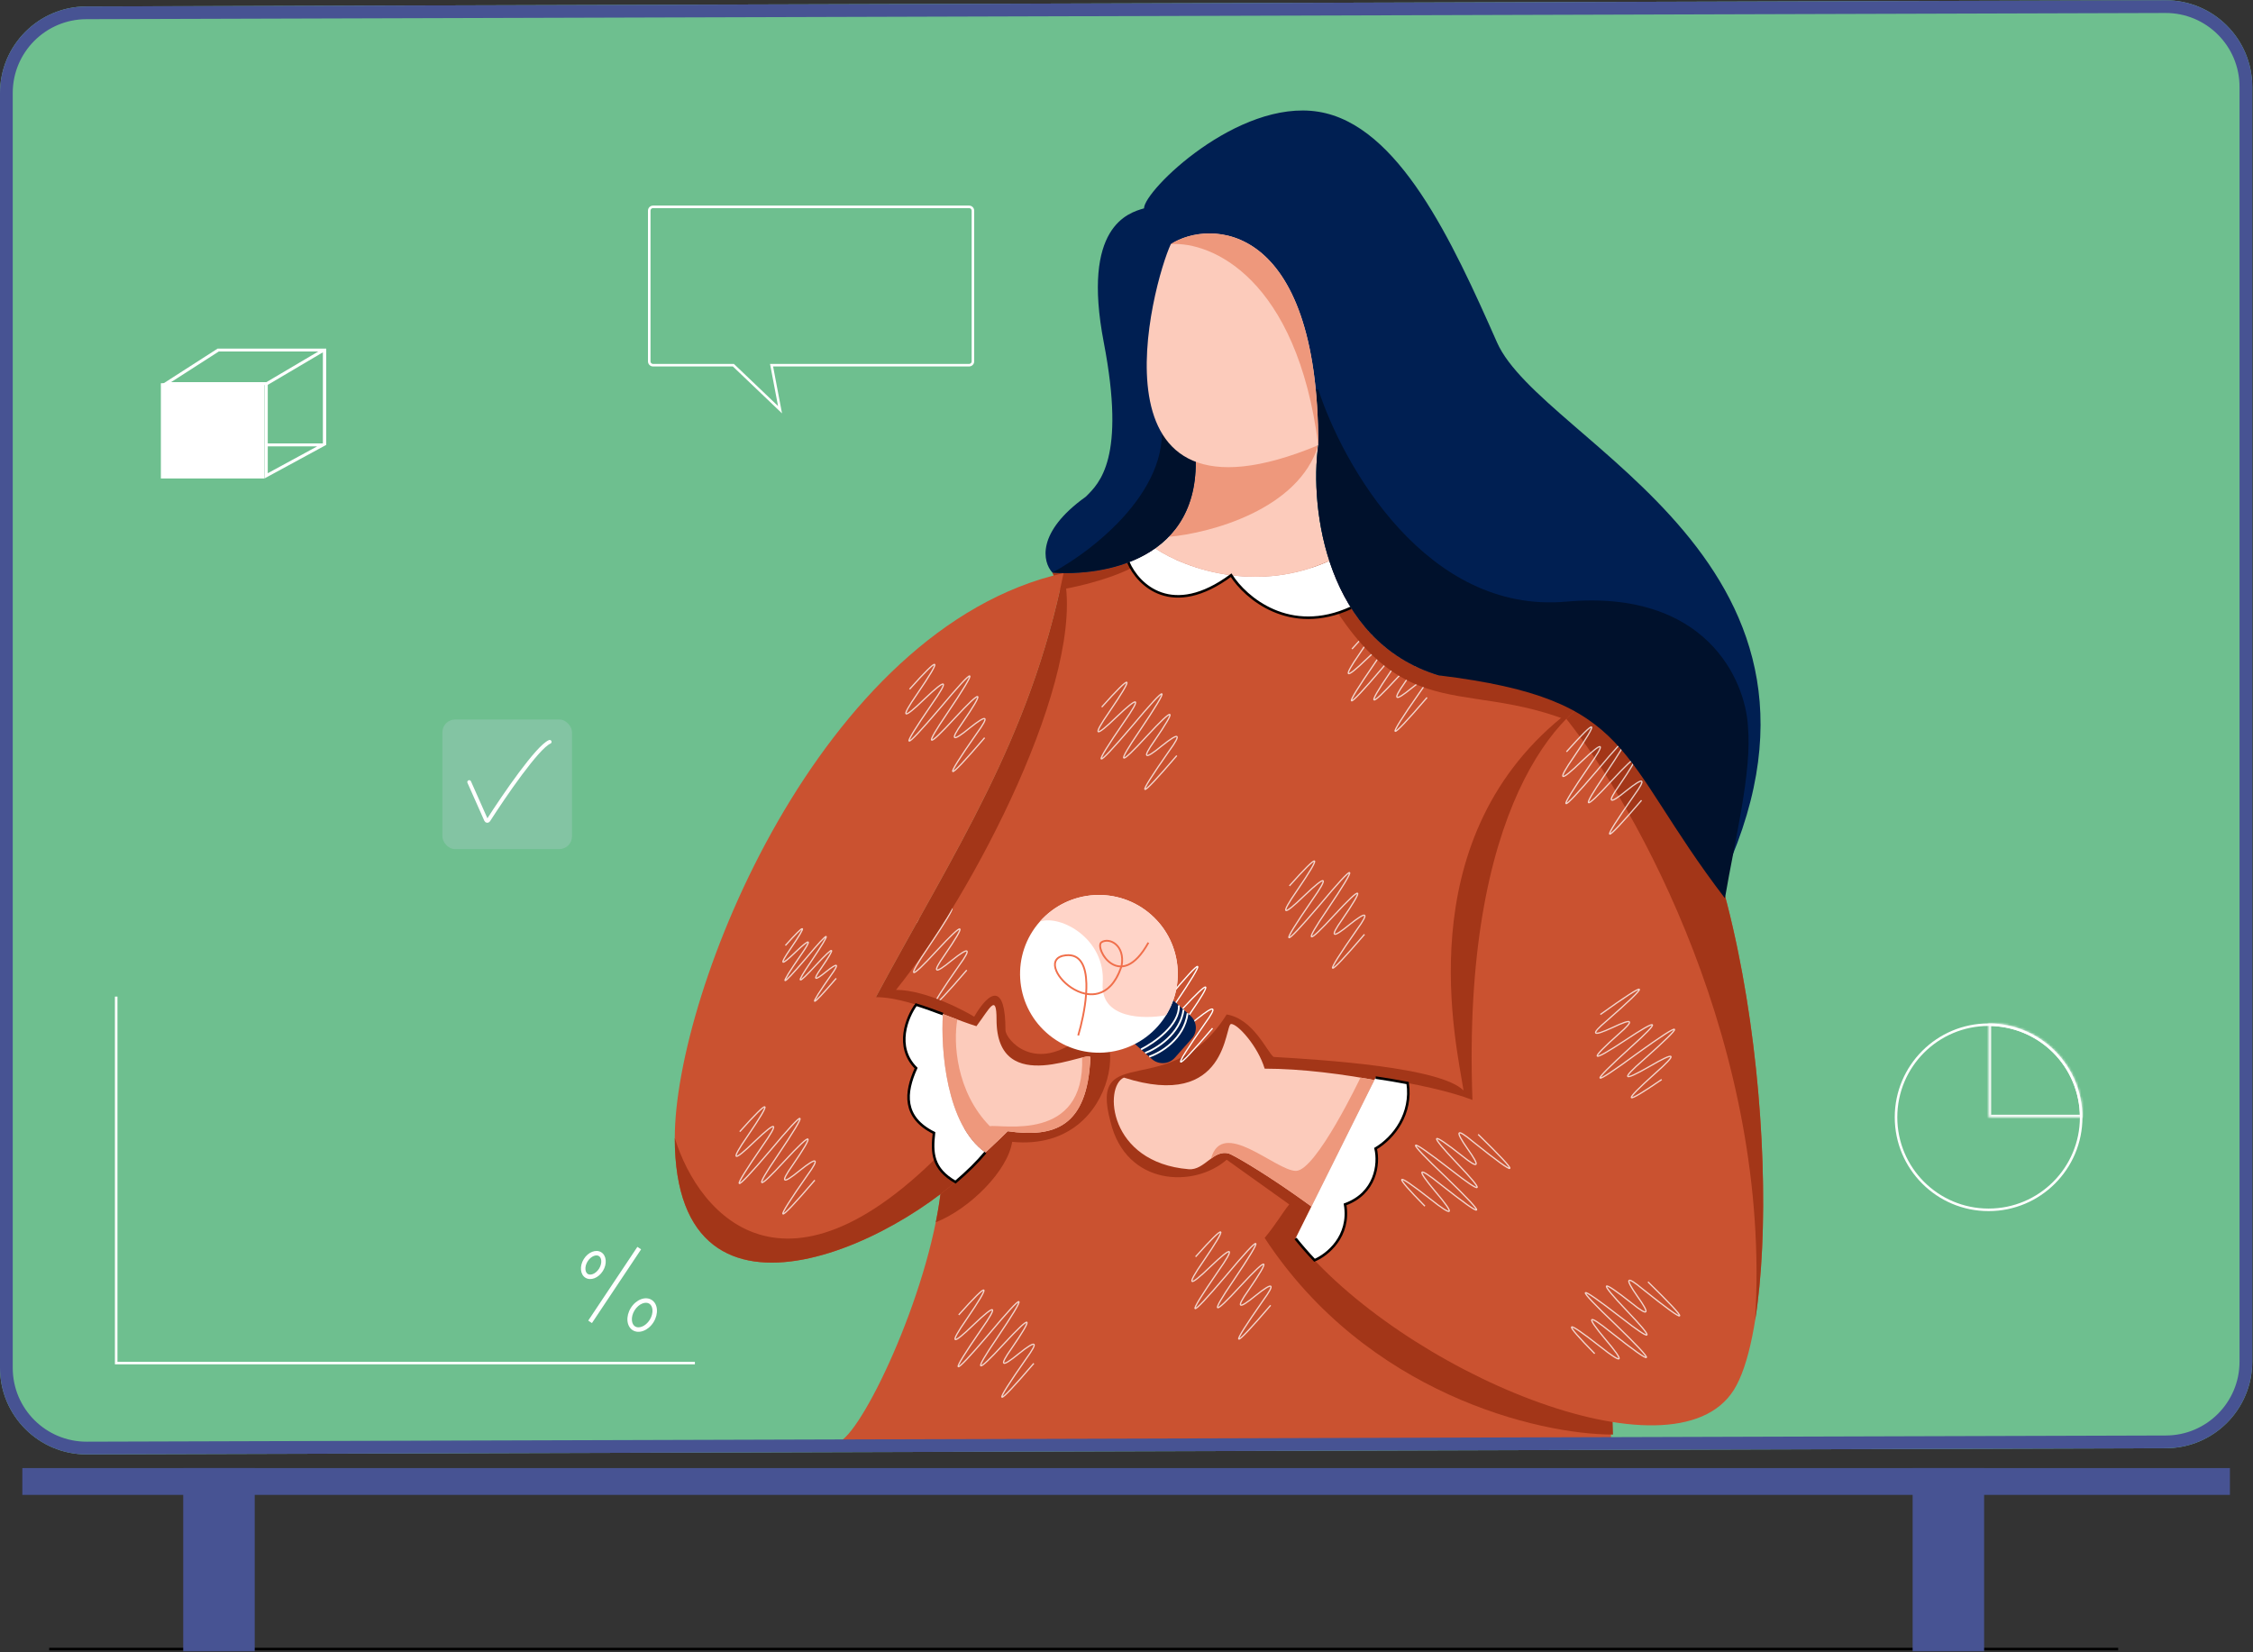 <svg xmlns="http://www.w3.org/2000/svg" width="885" height="649" viewBox="0 0 885 649" fill="none"><rect x="0" y="0" width="885" height="649" fill="#333333" stroke="none"/><path d="M832.046 647.732H19.309" stroke="black"></path><path d="M71.97 576.64H100.056V648.61H71.97V576.64Z" fill="#475393"></path><path d="M751.299 576.64H779.385V648.61H751.299V576.64Z" fill="#475393"></path><path d="M8.777 576.64H875.93V587.172H8.777V576.64Z" fill="#475393"></path><path d="M0 36.532C0 17.794 15.161 2.588 33.899 2.532L850.606 0.101C869.423 0.045 884.707 15.284 884.707 34.101V534.842C884.707 553.58 869.547 568.786 850.809 568.841L34.101 571.272C15.284 571.328 0 556.089 0 537.272V36.532Z" fill="#6EBF8F"></path><mask id="path-4-inside-1_3_518" fill="white"><rect x="693.372" y="80.747" width="75.481" height="15.798" rx="0.4"></rect></mask><rect x="693.372" y="80.747" width="75.481" height="15.798" rx="0.4" stroke="white" stroke-width="2" mask="url(#path-4-inside-1_3_518)"></rect><mask id="path-5-inside-2_3_518" fill="white"><rect x="749.544" y="107.078" width="75.481" height="15.798" rx="0.4"></rect></mask><rect x="749.544" y="107.078" width="75.481" height="15.798" rx="0.4" stroke="white" stroke-width="2" mask="url(#path-5-inside-2_3_518)"></rect><mask id="path-6-inside-3_3_518" fill="white"><rect x="672.307" y="138.674" width="128.142" height="15.798" rx="0.4"></rect></mask><rect x="672.307" y="138.674" width="128.142" height="15.798" rx="0.4" stroke="white" stroke-width="2" mask="url(#path-6-inside-3_3_518)"></rect><mask id="path-7-inside-4_3_518" fill="white"><rect x="782.896" y="78.992" width="15.798" height="12.288" rx="0.4"></rect></mask><rect x="782.896" y="78.992" width="15.798" height="12.288" rx="0.4" stroke="white" stroke-width="2" mask="url(#path-7-inside-4_3_518)"></rect><path d="M45.64 391.448V535.388H272.96" stroke="white"></path><mask id="path-9-inside-5_3_518" fill="white"><rect x="82.502" y="431.822" width="131.653" height="15.798" rx="0.5"></rect></mask><rect x="82.502" y="431.822" width="131.653" height="15.798" rx="0.5" stroke="white" stroke-width="2" mask="url(#path-9-inside-5_3_518)"></rect><mask id="path-10-inside-6_3_518" fill="white"><rect x="82.502" y="461.663" width="73.726" height="15.798" rx="0.5"></rect></mask><rect x="82.502" y="461.663" width="73.726" height="15.798" rx="0.5" stroke="white" stroke-width="2" mask="url(#path-10-inside-6_3_518)"></rect><mask id="path-11-inside-7_3_518" fill="white"><rect x="82.502" y="493.26" width="91.279" height="15.798" rx="0.5"></rect></mask><rect x="82.502" y="493.26" width="91.279" height="15.798" rx="0.5" stroke="white" stroke-width="2" mask="url(#path-11-inside-7_3_518)"></rect><path d="M251.83 490.722L232.521 519.686L231.061 518.712L250.37 489.749L251.83 490.722Z" fill="white"></path><path fill-rule="evenodd" clip-rule="evenodd" d="M248.552 522.498C251.023 524.032 254.684 522.605 256.73 519.31C258.775 516.016 258.431 512.101 255.96 510.567C253.489 509.033 249.828 510.46 247.782 513.755C245.737 517.049 246.081 520.963 248.552 522.498ZM252.163 521.079C253.256 520.653 254.397 519.74 255.239 518.384C256.08 517.028 256.393 515.601 256.29 514.432C256.187 513.264 255.695 512.469 255.034 512.058C254.373 511.648 253.441 511.56 252.349 511.986C251.256 512.412 250.115 513.325 249.273 514.681C248.432 516.036 248.119 517.463 248.222 518.632C248.325 519.8 248.817 520.596 249.478 521.006C250.139 521.417 251.071 521.505 252.163 521.079Z" fill="white"></path><path fill-rule="evenodd" clip-rule="evenodd" d="M236.825 499.206C235.109 501.97 232.037 503.167 229.964 501.88C227.891 500.593 227.601 497.309 229.318 494.544C231.034 491.78 234.106 490.583 236.179 491.87C238.252 493.157 238.542 496.441 236.825 499.206ZM235.334 498.28C234.657 499.37 233.746 500.093 232.891 500.427C232.037 500.76 231.352 500.676 230.89 500.389C230.428 500.102 230.049 499.526 229.968 498.612C229.888 497.698 230.132 496.561 230.809 495.47C231.486 494.38 232.397 493.657 233.252 493.323C234.106 492.99 234.791 493.074 235.253 493.361C235.715 493.648 236.094 494.224 236.175 495.138C236.255 496.052 236.011 497.189 235.334 498.28Z" fill="white"></path><circle cx="781.14" cy="438.843" r="36.363" stroke="white"></circle><mask id="path-14-inside-8_3_518" fill="white"><path d="M818.003 438.843C818.003 434.002 817.05 429.209 815.197 424.736C813.345 420.264 810.629 416.2 807.206 412.777C803.783 409.354 799.72 406.639 795.247 404.786C790.775 402.934 785.981 401.98 781.14 401.98V438.843H818.003Z"></path></mask><path d="M818.003 438.843C818.003 434.002 817.05 429.209 815.197 424.736C813.345 420.264 810.629 416.2 807.206 412.777C803.783 409.354 799.72 406.639 795.247 404.786C790.775 402.934 785.981 401.98 781.14 401.98V438.843H818.003Z" stroke="white" stroke-width="2" mask="url(#path-14-inside-8_3_518)"></path><rect x="173.781" y="282.615" width="50.906" height="50.906" rx="5" fill="#83C4A3"></rect><path d="M184.314 307.19L190.957 322.137C191.119 322.501 191.619 322.543 191.834 322.207C198.183 312.304 211.125 293.443 215.911 291.392" stroke="white" stroke-width="1.5" stroke-linecap="round"></path><path d="M303.188 144.034L303.075 143.441H303.679H380.671C381.499 143.441 382.171 142.769 382.171 141.941V82.747C382.171 81.919 381.499 81.247 380.671 81.247H256.529C255.7 81.247 255.029 81.919 255.029 82.747V141.941C255.029 142.769 255.7 143.441 256.529 143.441H287.881H288.081L288.226 143.579L306.407 160.933L303.188 144.034Z" stroke="white"></path><mask id="path-18-inside-9_3_518" fill="white"><rect width="107.078" height="7.021" rx="0.5" transform="matrix(-1 0 0 1 372.139 93.035)"></rect></mask><rect width="107.078" height="7.021" rx="0.5" transform="matrix(-1 0 0 1 372.139 93.035)" stroke="white" stroke-width="2" mask="url(#path-18-inside-9_3_518)"></rect><mask id="path-19-inside-10_3_518" fill="white"><rect width="107.078" height="7.021" rx="0.5" transform="matrix(-1 0 0 1 372.138 108.833)"></rect></mask><rect width="107.078" height="7.021" rx="0.5" transform="matrix(-1 0 0 1 372.138 108.833)" stroke="white" stroke-width="2" mask="url(#path-19-inside-10_3_518)"></rect><mask id="path-20-inside-11_3_518" fill="white"><rect width="107.078" height="7.021" rx="0.5" transform="matrix(-1 0 0 1 372.138 124.631)"></rect></mask><rect width="107.078" height="7.021" rx="0.5" transform="matrix(-1 0 0 1 372.138 124.631)" stroke="white" stroke-width="2" mask="url(#path-20-inside-11_3_518)"></rect><path d="M63.193 150.523H103.786V187.935H63.193V150.523Z" fill="white"></path><path fill-rule="evenodd" clip-rule="evenodd" d="M126.83 174.114V138.385L105.18 151.166V174.178H126.712L126.83 174.114ZM128.142 174.751L103.868 187.935V151.249H63.193L85.499 136.919H128.142V174.751ZM125.028 138.065H85.929L67.192 150.103H104.638L125.028 138.065ZM105.18 175.324V185.872L124.601 175.324H105.18Z" fill="white"></path><path d="M469.562 177.513C472.371 220.344 432.992 226.371 413.39 224.908C460.785 337.252 565.23 281.08 565.23 265.281C520.994 251.941 514.324 199.748 517.835 174.88C509.35 175.757 487.818 177.513 469.562 177.513Z" fill="#FCCBBB"></path><path d="M517.835 174.88C509.35 175.757 487.818 177.513 469.562 177.513C470.575 192.958 466.102 203.617 459.048 210.865C475.426 209.402 510.111 200.157 517.835 174.88Z" fill="#EE987C"></path><path d="M416.388 231.634C415.366 229.462 414.366 227.221 413.39 224.908C424.285 225.721 441.289 224.22 453.763 215.372C464.269 222.573 492.659 233.64 522.182 220.299C528.497 239.669 541.423 258.102 565.23 265.281C579.273 265.281 603.848 265.281 632.811 270.548C623.742 327.89 607.534 449.947 615.258 479.437C618.103 490.299 620.871 498.322 623.362 505.539C629.323 522.814 632.811 530.641 632.811 566.546C531.585 566.546 430.359 566.546 329.132 566.546C338.23 563.913 364.668 508.752 369.549 468.027C371.863 448.718 369.549 417.999 344.053 391.668C349.662 381.251 355.226 371.285 360.655 361.56C384.182 319.42 405.181 281.806 416.388 231.634Z" fill="#CA5230"></path><path d="M632.811 270.548C623.742 327.89 607.534 449.947 615.257 479.437C624.387 514.296 632.732 519.918 633.612 563.474C604.089 563.474 536.793 547.325 496.77 486.238C501.158 480.972 503.792 476.291 506.425 473.073L481.849 455.519C469.269 466.636 442.353 466.051 436.209 440.598C427.432 408.124 459.907 433.577 481.849 398.469C492.381 400.225 497.647 413.098 500.28 415.146C520.174 416.316 565.756 419.183 574.884 428.311C572.251 410.757 552.942 331.125 613.502 281.737C619.646 276.727 626.667 273.838 632.811 270.548Z" fill="#A33618"></path><path d="M432.774 277.736C444.908 264.135 445.891 264.771 435.722 279.641C429 289.329 429.983 289.965 438.671 281.547C447.427 273.174 448.409 273.809 441.619 283.453C428.606 302.319 429.589 302.954 444.568 285.358C459.361 267.643 460.344 268.278 447.516 287.264C438.449 300.56 439.432 301.195 450.465 289.17C461.557 277.182 462.54 277.817 453.414 291.075C448.55 297.944 449.533 298.579 456.362 292.981C463.285 287.443 464.268 288.078 459.311 294.886C445.582 314.472 446.565 315.108 462.259 296.792" stroke="white" stroke-opacity="0.76" stroke-width="0.5"></path><path d="M350.271 361.994C362.405 348.393 363.388 349.028 353.22 363.899C346.498 373.587 347.481 374.222 356.168 365.805C364.924 357.431 365.907 358.067 359.117 367.711C346.104 386.577 347.087 387.212 362.066 369.616C376.859 351.901 377.842 352.536 365.014 371.522C355.947 384.818 356.929 385.453 367.963 373.427C379.054 361.439 380.037 362.075 370.911 375.333C366.048 382.202 367.031 382.837 373.86 377.239C380.783 371.701 381.766 372.336 376.808 379.144C363.079 398.73 364.062 399.365 379.757 381.05" stroke="white" stroke-opacity="0.76" stroke-width="0.5"></path><path d="M531.075 254.916C543.209 241.315 544.191 241.951 534.023 256.822C527.301 266.509 528.284 267.145 536.972 258.727C545.728 250.354 546.71 250.989 539.92 260.633C526.907 279.499 527.89 280.134 542.869 262.538C557.662 244.823 558.645 245.458 545.817 264.444C536.75 277.74 537.733 278.375 548.766 266.35C559.858 254.362 560.841 254.997 551.714 268.255C546.851 275.124 547.834 275.759 554.663 270.161C561.586 264.623 562.569 265.258 557.612 272.066C543.883 291.652 544.865 292.288 560.56 273.972" stroke="white" stroke-opacity="0.76" stroke-width="0.5"></path><path d="M506.499 347.951C518.633 334.35 519.616 334.985 509.448 349.856C502.726 359.544 503.709 360.179 512.396 351.762C521.152 343.388 522.135 344.024 515.345 353.668C502.332 372.534 503.315 373.169 518.294 355.573C533.087 337.858 534.07 338.493 521.242 357.479C512.175 370.775 513.157 371.41 524.191 359.384C535.282 347.396 536.265 348.032 527.139 361.29C522.276 368.159 523.259 368.794 530.088 363.196C537.011 357.658 537.994 358.293 533.036 365.101C519.307 384.687 520.29 385.322 535.985 367.007" stroke="white" stroke-opacity="0.76" stroke-width="0.5"></path><path d="M376.602 516.466C388.736 502.866 389.719 503.501 379.551 518.372C372.828 528.06 373.811 528.695 382.499 520.278C391.255 511.904 392.238 512.539 385.448 522.183C372.434 541.049 373.417 541.684 388.396 524.089C403.19 506.373 404.173 507.009 391.345 525.994C382.277 539.291 383.26 539.926 394.293 527.9C405.385 515.912 406.368 516.547 397.242 529.806C392.378 536.674 393.361 537.309 400.19 531.711C407.113 526.174 408.096 526.809 403.139 533.617C389.41 553.203 390.393 553.838 406.088 535.522" stroke="white" stroke-opacity="0.76" stroke-width="0.5"></path><path d="M469.637 493.647C481.771 480.046 482.754 480.681 472.585 495.552C465.863 505.24 466.846 505.875 475.534 497.458C484.29 489.084 485.272 489.719 478.482 499.363C465.469 518.229 466.452 518.865 481.431 501.269C496.224 483.554 497.207 484.189 484.379 503.175C475.312 516.471 476.295 517.106 487.328 505.08C498.42 493.092 499.403 493.727 490.277 506.986C485.413 513.854 486.396 514.49 493.225 508.891C500.148 503.354 501.131 503.989 496.174 510.797C482.445 530.383 483.428 531.018 499.122 512.703" stroke="white" stroke-opacity="0.76" stroke-width="0.5"></path><path d="M446.817 384.814C458.951 371.213 459.934 371.848 449.766 386.719C443.043 396.407 444.026 397.042 452.714 388.625C461.47 380.251 462.453 380.886 455.663 390.53C442.649 409.396 443.632 410.032 458.611 392.436C473.405 374.721 474.387 375.356 461.56 394.342C452.492 407.638 453.475 408.273 464.508 396.247C475.6 384.259 476.583 384.894 467.457 398.153C462.593 405.021 463.576 405.657 470.405 400.058C477.328 394.521 478.311 395.156 473.354 401.964C459.625 421.55 460.608 422.185 476.303 403.87" stroke="white" stroke-width="0.5"></path><path d="M416.388 231.634C415.366 229.462 414.366 227.221 413.39 224.908C424.285 225.721 441.289 224.22 453.764 215.372C449.551 224.07 427.091 229.837 416.388 231.634Z" fill="#A33618"></path><path d="M522.182 220.299C528.497 239.669 541.423 258.102 565.23 265.281H565.232C579.275 265.281 603.849 265.282 632.812 270.548C631.978 275.819 631.109 283.393 630.178 289.636C576.64 260.673 552.064 294.025 515.202 223.022C517.516 222.258 519.846 221.355 522.182 220.299Z" fill="#A33618"></path><path d="M417.778 225.095C404.592 290.416 375.012 334.172 344.053 391.668C369.549 417.999 371.863 448.718 369.549 468.027C369.084 471.904 368.416 475.948 367.58 480.094C380.915 474.828 395.836 459.908 397.591 448.498C442.353 452.886 443.231 392.326 424.8 407.246C406.368 422.167 394.958 408.124 394.958 404.613C394.958 386.182 388.815 388.815 382.671 399.347C380.33 397.884 364.239 388.815 351.952 388.815C381.793 351.952 427.433 265.061 417.778 225.095Z" fill="#A33618"></path><path d="M443.231 220.899C446.925 219.5 450.499 217.688 453.763 215.372C459.41 219.243 470.225 224.231 483.605 225.944C495.117 227.418 508.528 226.469 522.182 220.299C524.258 226.666 527.048 232.932 530.704 238.731C506.595 249.789 489.259 234.814 483.605 225.944C460.434 243.099 447.035 229.728 443.231 220.899Z" fill="white"></path><path d="M443.231 220.899C447.035 229.729 460.434 243.099 483.605 225.944C489.259 234.814 506.595 249.789 530.704 238.731" stroke="black"></path><path d="M438.613 403.692L453.732 386.642L467.585 398.926C470.233 401.274 470.476 405.325 468.128 407.973L461.513 415.432C459.165 418.081 455.114 418.324 452.466 415.976L438.613 403.692Z" fill="#001F52"></path><path fill-rule="evenodd" clip-rule="evenodd" d="M457.979 405.706C454.819 408.781 450.959 411.212 448.364 412.514L448.044 411.877C450.59 410.601 454.386 408.209 457.482 405.196C460.591 402.17 462.92 398.59 462.701 394.931L463.412 394.888C463.651 398.87 461.125 402.643 457.979 405.706ZM458.835 408.295C455.738 411.185 452.228 413.081 449.928 413.946L449.677 413.28C451.899 412.444 455.327 410.595 458.349 407.774C461.369 404.955 463.961 401.189 464.568 396.517L465.274 396.609C464.639 401.496 461.932 405.404 458.835 408.295ZM460.344 410.041C457.256 412.888 453.783 414.632 451.511 415.369L451.291 414.692C453.472 413.984 456.854 412.29 459.861 409.517C462.864 406.747 465.477 402.917 466.167 397.932L466.872 398.029C466.154 403.218 463.435 407.19 460.344 410.041Z" fill="white"></path><path d="M452.218 359.339C465.018 370.689 466.194 390.267 454.843 403.068C443.493 415.868 423.915 417.043 411.114 405.693C398.314 394.342 397.139 374.764 408.489 361.964C419.839 349.164 439.418 347.988 452.218 359.339Z" fill="white"></path><path d="M452.218 359.339C439.418 347.988 419.84 349.164 408.489 361.964C416.647 359.204 434.37 368.734 433.149 386.21C432.172 400.192 449.338 400.407 458.044 398.767C465.812 386.192 463.656 369.481 452.218 359.339Z" fill="#FFD4C8"></path><path fill-rule="evenodd" clip-rule="evenodd" d="M414.666 376.764C415.378 375.749 416.672 375.086 418.578 374.874C420.11 374.704 421.415 374.905 422.512 375.429C423.609 375.954 424.473 376.79 425.138 377.851C426.462 379.96 427.018 382.979 427.099 386.327C427.129 387.532 427.097 388.786 427.015 390.065C428.435 390.283 429.874 390.243 431.271 389.867C434.631 388.963 437.852 386.091 440.017 379.954C438.671 379.903 437.439 379.451 436.364 378.765C434.494 377.571 433.098 375.669 432.365 373.936C431.998 373.07 431.787 372.224 431.777 371.511C431.767 370.812 431.952 370.15 432.491 369.798C434.203 368.678 436.73 369.043 438.591 370.693C440.426 372.32 441.632 375.19 440.968 379.206C441.605 379.132 442.266 378.957 442.947 378.66C445.336 377.62 448.025 375.069 450.796 370.078L451.418 370.424C448.613 375.478 445.825 378.183 443.231 379.313C442.384 379.682 441.563 379.88 440.776 379.94C438.561 386.389 435.161 389.558 431.456 390.555C429.97 390.954 428.452 391 426.964 390.778C426.527 396.421 425.173 402.455 423.875 406.814L423.193 406.611C424.489 402.257 425.834 396.243 426.26 390.653C424.236 390.236 422.285 389.342 420.567 388.196C417.403 386.083 414.946 383.057 414.235 380.402C413.878 379.068 413.952 377.781 414.666 376.764ZM426.31 389.935C426.386 388.706 426.416 387.501 426.387 386.345C426.307 383.038 425.756 380.175 424.535 378.229C423.929 377.263 423.161 376.528 422.205 376.072C421.249 375.615 420.081 375.424 418.656 375.582C416.866 375.781 415.801 376.387 415.248 377.174C414.697 377.96 414.599 379.008 414.923 380.218C415.574 382.652 417.887 385.55 420.963 387.603C422.6 388.696 424.429 389.533 426.31 389.935ZM440.239 379.246C440.928 375.347 439.763 372.684 438.119 371.226C436.432 369.73 434.257 369.494 432.88 370.394C432.647 370.547 432.48 370.895 432.489 371.501C432.497 372.093 432.676 372.846 433.02 373.658C433.708 375.283 435.02 377.061 436.747 378.165C437.777 378.822 438.952 379.24 440.239 379.246Z" fill="#F06F4B"></path><path d="M496.767 419.754C525.731 419.754 563.473 428.31 579.272 434.454C582.491 460.934 592.965 498.705 556.452 509.058C523.499 475.969 485.367 453.861 482.724 453.106C476.58 451.351 473.165 459.77 466.926 459.25C435.33 456.617 433.576 426.775 441.473 423.265C482.724 436.43 480.969 402.2 483.602 402.2C486.235 402.2 494.134 410.977 496.767 419.754Z" fill="#FCCBBB"></path><path d="M556.453 509.058C523.5 475.969 485.368 453.861 482.725 453.106C480.013 452.331 477.832 453.539 475.706 455.086C480.094 438.843 501.159 459.907 509.058 459.907C516.957 459.907 534.413 423.265 534.413 423.265C552.812 426.317 569.902 430.81 579.273 434.454C582.492 460.934 592.966 498.705 556.453 509.058Z" fill="#EE987C"></path><path d="M578.393 432.042C574.18 317.591 612.915 276.691 632.809 270.547C693.369 310.921 704.781 508.18 681.084 545.92C657.386 583.661 550.33 538.359 508.895 486.458L540.355 423.265C556.041 425.6 570.111 428.821 578.393 432.042Z" fill="#CA5230"></path><path d="M540.355 423.265L508.895 486.458C511.191 489.335 513.69 492.192 516.365 495.015C521.243 492.967 530.473 485.711 528.367 473.073C540.355 468.684 541.811 457.274 540.355 451.131C547.676 446.742 554.697 437.395 552.942 425.393C548.93 424.628 544.705 423.912 540.355 423.265Z" fill="white"></path><path d="M508.895 486.458C511.191 489.335 513.69 492.192 516.365 495.015C521.243 492.967 530.473 485.711 528.367 473.073C540.355 468.684 541.811 457.274 540.355 451.131C547.676 446.742 554.697 437.395 552.942 425.393C548.93 424.628 544.705 423.912 540.355 423.265" stroke="black"></path><path d="M615.258 282.343C621.643 275.816 627.819 272.088 632.809 270.547C684.151 304.775 700.168 451.76 689.416 518.712C696.081 411.986 642.754 316.664 615.258 282.343Z" fill="#A33618"></path><path d="M615.333 295.289C627.467 281.689 628.45 282.324 618.281 297.195C611.559 306.883 612.542 307.518 621.23 299.101C629.986 290.727 630.969 291.362 624.178 301.006C611.165 319.872 612.148 320.507 627.127 302.912C641.92 285.196 642.903 285.832 630.076 304.818C621.008 318.114 621.991 318.749 633.024 306.723C644.116 294.735 645.099 295.37 635.973 308.629C631.109 315.497 632.092 316.133 638.921 310.534C645.844 304.997 646.827 305.632 641.87 312.44C628.141 332.026 629.124 332.661 644.818 314.346" stroke="white" stroke-opacity="0.76" stroke-width="0.5"></path><path d="M626.422 531.691C613.634 518.704 614.331 517.764 628.514 528.872C637.748 536.206 638.445 535.266 630.606 526.053C622.816 516.774 623.513 515.834 632.698 523.233C650.685 537.438 651.382 536.498 634.79 520.414C618.067 504.507 618.765 503.568 636.882 517.595C649.565 527.502 650.263 526.562 638.975 514.775C627.728 502.932 628.425 501.993 641.067 511.956C647.607 517.253 648.304 516.313 643.159 509.137C638.08 501.87 638.777 500.931 645.251 506.317C663.909 521.282 664.606 520.343 647.343 503.498" stroke="white" stroke-opacity="0.76" stroke-width="0.5"></path><path d="M652.723 424.022C637.695 434.334 636.892 433.483 650.314 421.468C659.154 413.663 658.351 412.812 647.906 418.914C637.405 424.956 636.602 424.105 645.497 416.359C662.636 401.143 661.833 400.292 643.088 413.805C624.495 427.48 623.692 426.628 640.68 411.251C652.658 400.503 651.855 399.651 638.271 408.697C624.639 417.693 623.836 416.841 635.862 406.143C642.224 400.633 641.421 399.782 633.453 403.589C625.409 407.315 624.606 406.464 631.045 401.035C649.05 385.29 648.247 384.439 628.636 398.481" stroke="white" stroke-opacity="0.76" stroke-width="0.5"></path><path d="M559.718 473.764C546.93 460.777 547.627 459.837 561.81 470.945C571.044 478.278 571.741 477.339 563.902 468.125C556.112 458.847 556.809 457.907 565.994 465.306C583.981 479.51 584.678 478.571 568.086 462.487C551.363 446.58 552.061 445.64 570.179 459.667C582.861 469.575 583.559 468.635 572.271 456.848C561.024 445.005 561.721 444.065 574.363 454.029C580.903 459.325 581.6 458.386 576.455 451.209C571.376 443.943 572.073 443.003 578.547 448.39C597.205 463.355 597.902 462.415 580.639 445.571" stroke="white" stroke-opacity="0.76" stroke-width="0.5"></path><path d="M428.31 415.366C427.177 442.574 414.268 446.962 395.836 444.329C392.3 447.865 385.693 454.116 377.405 461.334C345.106 447.73 351.659 411.008 358.973 394.348C367.645 396.971 376.523 400.883 383.549 403.078C388.815 396.056 391.448 389.913 391.448 400.445C391.448 432.042 428.457 411.855 428.31 415.366Z" fill="#FCCBBB"></path><path d="M428.31 415.366C427.177 442.574 414.268 446.962 395.836 444.329C392.3 447.865 385.693 454.116 377.405 461.334C345.106 447.73 351.659 411.008 358.973 394.348C364.776 396.104 370.672 398.436 376.043 400.445C374.449 409.405 375.474 428.75 388.815 442.354C393.203 441.476 426.227 448.938 425.074 415.366C427.104 414.876 428.337 414.719 428.31 415.366Z" fill="#EE987C"></path><path d="M417.778 225.095C404.592 290.416 375.012 334.172 344.053 391.668C352.043 391.668 361.592 395.008 370.383 398.31C369.506 411.912 371.612 441.83 387.059 452.693C358.973 486.238 265.061 533.07 265.061 446.962C265.061 389.689 322.111 246.63 417.778 225.095Z" fill="#CA5230"></path><path d="M387.059 452.693C358.973 486.238 265.061 533.07 265.061 446.962C274.44 477.608 310.309 519.766 378.748 443.231C380.955 447.047 383.69 450.323 387.059 452.693Z" fill="#A33618"></path><path d="M387.059 452.693C371.612 441.83 369.506 411.912 370.383 398.31C366.942 397.018 363.385 395.72 359.851 394.618C356.34 399.413 351.425 411.108 359.851 419.534C355.463 429.189 354.585 438.843 366.873 444.987C365.995 452.886 366.225 459.03 375.326 464.296C379.917 460.399 383.904 456.462 387.059 452.693Z" fill="white"></path><path d="M370.383 398.31C366.942 397.018 363.385 395.72 359.851 394.618C356.34 399.413 351.425 411.108 359.851 419.534C355.463 429.189 354.585 438.843 366.873 444.987C365.995 452.886 366.225 459.03 375.326 464.296C379.917 460.399 383.904 456.462 387.059 452.693" stroke="black"></path><path d="M357.293 270.714C369.427 257.114 370.41 257.749 360.241 272.62C353.519 282.308 354.502 282.943 363.19 274.525C371.946 266.152 372.929 266.787 366.139 276.431C353.125 295.297 354.108 295.932 369.087 278.337C383.88 260.621 384.863 261.256 372.036 280.242C362.968 293.539 363.951 294.174 374.984 282.148C386.076 270.16 387.059 270.795 377.933 284.054C373.069 290.922 374.052 291.557 380.881 285.959C387.804 280.422 388.787 281.057 383.83 287.865C370.101 307.451 371.084 308.086 386.778 289.77" stroke="white" stroke-opacity="0.76" stroke-width="0.5"></path><path d="M290.589 444.496C302.723 430.896 303.706 431.531 293.537 446.402C286.815 456.09 287.798 456.725 296.486 448.307C305.242 439.934 306.225 440.569 299.434 450.213C286.421 469.079 287.404 469.714 302.383 452.119C317.176 434.403 318.159 435.038 305.332 454.024C296.264 467.32 297.247 467.956 308.28 455.93C319.372 443.942 320.355 444.577 311.229 457.835C306.365 464.704 307.348 465.339 314.177 459.741C321.1 454.203 322.083 454.839 317.126 461.647C303.397 481.233 304.38 481.868 320.074 463.552" stroke="white" stroke-opacity="0.76" stroke-width="0.5"></path><path d="M308.511 371.376C316.726 362.168 317.392 362.598 310.507 372.667C305.956 379.226 306.621 379.656 312.503 373.957C318.432 368.287 319.097 368.718 314.5 375.247C305.689 388.02 306.355 388.45 316.496 376.537C326.512 364.543 327.177 364.973 318.492 377.827C312.353 386.829 313.019 387.259 320.489 379.117C327.998 371.001 328.664 371.431 322.485 380.408C319.192 385.058 319.858 385.488 324.481 381.698C329.168 377.949 329.834 378.379 326.478 382.988C317.182 396.249 317.848 396.679 328.474 384.278" stroke="white" stroke-opacity="0.76" stroke-width="0.5"></path><path d="M469.562 177.513C472.37 220.344 432.992 226.371 413.39 224.908C409.587 220.812 406.895 209.109 426.555 195.066C431.821 189.8 442.353 180.146 433.577 134.506C424.8 88.866 443.231 83.6 449.375 81.845C449.375 74.823 486.238 38.838 517.834 43.884C549.431 48.93 570.496 94.79 588.049 134.506C605.603 174.222 737.256 221.177 674.94 348.441C631.934 292.269 650.365 256.504 565.23 265.281C520.994 251.94 514.324 199.747 517.834 174.88C509.35 175.757 487.818 177.513 469.562 177.513Z" fill="#001F52"></path><path d="M469.562 177.513C472.371 220.344 432.992 226.371 413.39 224.908C431.236 215.253 464.471 188.572 454.641 159.081C487.642 159.081 510.521 154.986 517.835 152.938C527.489 182.779 560.49 241.233 615.258 236.318C670.025 231.403 685.657 267.037 686.627 285.468C688.236 303.304 681.399 330.139 677.573 352.83C634.567 296.658 642.466 274.716 565.23 265.281C520.994 251.94 514.324 199.747 517.835 174.88C509.35 175.757 487.818 177.513 469.562 177.513Z" fill="#00112C"></path><path d="M459.908 95.888C452.886 110.809 424.8 213.498 517.834 174.88C517.835 86.233 474.828 86.234 459.908 95.888Z" fill="#FCCBBB"></path><path d="M459.907 95.888C474.827 86.234 517.834 86.233 517.834 174.88C509.408 109.054 475.705 94.791 459.907 95.888Z" fill="#EE987C"></path><path d="M2.5 36.532C2.5 19.172 16.546 5.084 33.906 5.032L850.614 2.601C868.047 2.55 882.207 16.668 882.207 34.101V534.842C882.207 552.202 868.161 566.29 850.801 566.341L34.094 568.772C16.66 568.824 2.5 554.706 2.5 537.272V36.532Z" stroke="#475393" stroke-width="5"></path></svg>